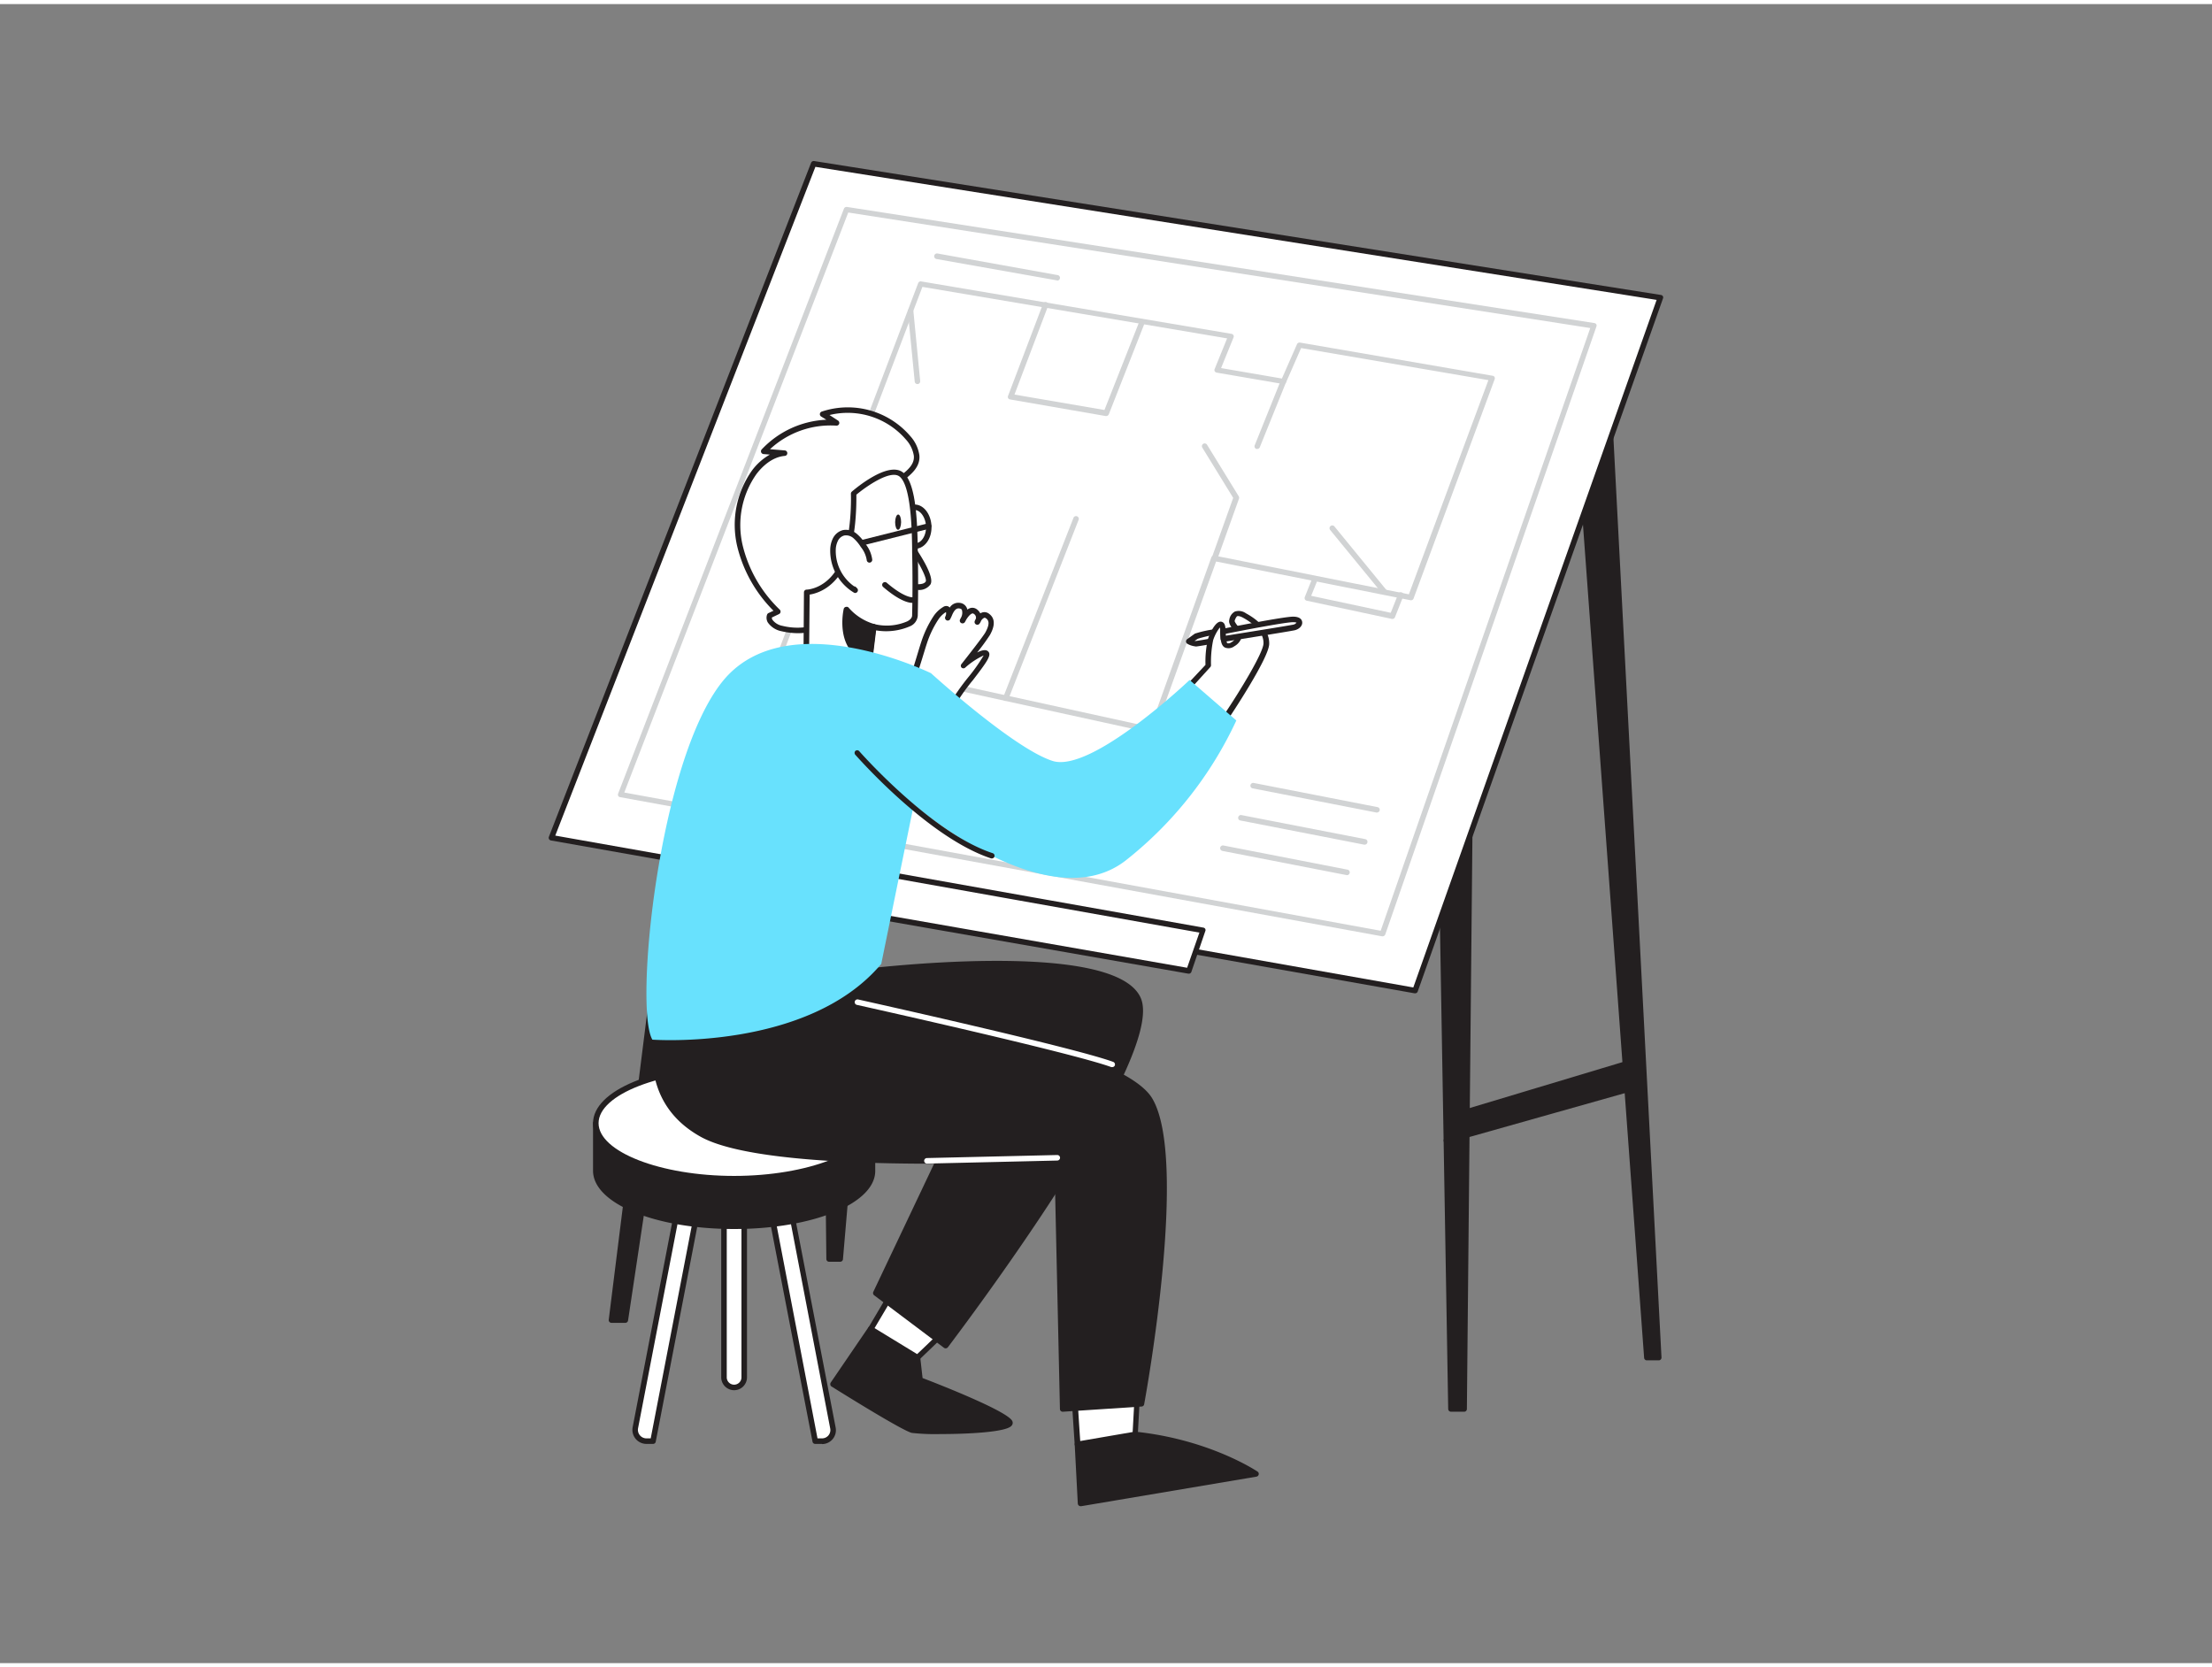 <svg xmlns="http://www.w3.org/2000/svg" viewBox="0 0 400 300" width="406" height="306" class="illustration styles_illustrationTablet__1DWOa"><rect x="0" y="0" width="400" height="300" fill="#808080" stroke="none"/><g id="_373_architect_flatline" data-name="#373_architect_flatline"><path d="M118.08,259.86h-1.19a2,2,0,0,1-2-2.43l8.25-42.7h3.66Z" fill="#fff"></path><path d="M118.08,260.36h-1.19a2.54,2.54,0,0,1-2.49-3l8.24-42.7a.51.51,0,0,1,.5-.41h3.66a.47.47,0,0,1,.38.19.5.5,0,0,1,.11.41L118.57,260A.49.49,0,0,1,118.08,260.36Zm5.47-45.13-8.17,42.3a1.55,1.55,0,0,0,1.51,1.83h.78l8.52-44.13Z" fill="#231f20"></path><path d="M147.42,259.86h1.23a2,2,0,0,0,2-2.38l-8.26-42.75H138.7Z" fill="#fff"></path><path d="M148.65,260.36h-1.23a.49.49,0,0,1-.49-.4l-8.72-45.13a.5.5,0,0,1,.11-.41.47.47,0,0,1,.38-.19h3.66a.49.49,0,0,1,.49.41l8.26,42.75a2.51,2.51,0,0,1-2.46,3Zm-.82-1h.82a1.52,1.52,0,0,0,1.16-.54,1.51,1.51,0,0,0,.32-1.24L142,215.23h-2.64Z" fill="#231f20"></path><path d="M125.19,123c-.6,2.67-14.61,115-14.61,115h2.53l18-119.9Z" fill="#231f20"></path><path d="M113.11,238.47h-2.53a.52.52,0,0,1-.38-.17.51.51,0,0,1-.12-.39c.57-4.59,14-112.35,14.62-115a.51.51,0,0,1,.17-.28l5.88-4.92a.5.5,0,0,1,.57-.06.51.51,0,0,1,.25.51l-18,119.9A.51.51,0,0,1,113.11,238.47Zm-2-1h1.53l17.7-118.17-4.73,4C124.77,128.44,112.21,229,111.15,237.47Z" fill="#231f20"></path><polygon points="149.14 153.53 149.94 226.92 151.93 226.92 158.72 147.69 149.14 153.53" fill="#231f20"></polygon><path d="M151.93,227.42h-2a.49.49,0,0,1-.5-.49l-.8-73.39a.5.5,0,0,1,.24-.43l9.58-5.84a.51.51,0,0,1,.53,0,.49.49,0,0,1,.23.47L152.43,227A.5.5,0,0,1,151.93,227.42Zm-1.5-1h1l6.67-77.79-8.5,5.18Z" fill="#231f20"></path><polygon points="286.35 88.65 297.8 244.75 299.95 244.75 291.09 75.26 286.35 88.65" fill="#231f20"></polygon><path d="M300,245.25H297.8a.49.49,0,0,1-.49-.46L285.85,88.68a.36.36,0,0,1,0-.2l4.74-13.39a.5.5,0,0,1,1,.14l8.86,169.49a.5.5,0,0,1-.13.37A.52.52,0,0,1,300,245.25Zm-1.68-1h1.16L290.72,77.8l-3.87,10.92Z" fill="#231f20"></path><polygon points="260.85 164.41 262.38 254.04 264.76 254.04 265.76 150.54 260.85 164.41" fill="#231f20"></polygon><path d="M264.76,254.54h-2.38a.51.51,0,0,1-.5-.49l-1.53-89.63a.57.57,0,0,1,0-.18l4.91-13.86a.5.5,0,0,1,1,.17l-1,103.5A.49.49,0,0,1,264.76,254.54Zm-1.88-1h1.39l1-100-3.88,11Z" fill="#231f20"></path><polygon points="147.13 28.88 99.72 150.75 255.9 178.38 300.28 53.09 147.13 28.88" fill="#fff"></polygon><path d="M255.9,178.88h-.09L99.63,151.24a.49.49,0,0,1-.37-.67L146.67,28.7a.51.51,0,0,1,.54-.32L300.36,52.6a.5.5,0,0,1,.35.24.51.51,0,0,1,0,.42L256.37,178.55A.5.5,0,0,1,255.9,178.88ZM100.41,150.36l155.16,27.46,44-124.33L147.45,29.43Z" fill="#231f20"></path><path d="M208.42,131.81h-.11l-67-14.67a.52.52,0,0,1-.33-.25.51.51,0,0,1,0-.42l25.05-66a.49.49,0,0,1,.55-.32l56.12,9.48a.51.51,0,0,1,.35.25.47.47,0,0,1,0,.43l-2.24,5.51,11,1.89,2.73-6.21a.5.5,0,0,1,.54-.29l34.84,6a.47.47,0,0,1,.35.24.52.52,0,0,1,0,.42l-14.65,39.61a.5.5,0,0,1-.56.32l-35.15-7-11.05,30.69A.5.5,0,0,1,208.42,131.81Zm-66.37-15.54,66,14.46,11-30.68a.5.5,0,0,1,.57-.32l35.15,7L269.15,68,235.28,62.2l-2.72,6.21a.51.51,0,0,1-.55.29l-12-2.06a.51.51,0,0,1-.35-.25.47.47,0,0,1,0-.43l2.24-5.51-55.1-9.31Z" fill="#d1d3d4"></path><path d="M250,168.57h-.09L112.14,143.41a.47.47,0,0,1-.35-.24.54.54,0,0,1,0-.43L152.61,37a.51.51,0,0,1,.54-.32l135.16,21a.52.52,0,0,1,.36.23.54.54,0,0,1,0,.43L250.5,168.24A.52.52,0,0,1,250,168.57Zm-137.11-26,136.78,25L287.57,58.58,153.39,37.69Z" fill="#d1d3d4"></path><polygon points="217.52 167.51 214.97 174.83 139.17 161.57 141.62 153.99 217.52 167.51" fill="#fff"></polygon><path d="M215,175.33h-.09l-75.8-13.26a.48.48,0,0,1-.34-.23.53.53,0,0,1-.05-.41l2.46-7.58a.49.49,0,0,1,.56-.34L217.61,167a.47.47,0,0,1,.34.24.46.46,0,0,1,0,.41L215.44,175A.49.49,0,0,1,215,175.33Zm-75.15-14.15,74.82,13.08,2.22-6.36L142,154.56Z" fill="#231f20"></path><path d="M130.92,216h3.66a0,0,0,0,1,0,0v32.29a1.83,1.83,0,0,1-1.83,1.83h0a1.83,1.83,0,0,1-1.83-1.83V216a0,0,0,0,1,0,0Z" fill="#fff"></path><path d="M132.75,250.65a2.34,2.34,0,0,1-2.33-2.33V216a.5.5,0,0,1,.5-.5h3.66a.5.5,0,0,1,.5.5v32.29A2.33,2.33,0,0,1,132.75,250.65Zm-1.33-34.12v31.79a1.33,1.33,0,0,0,2.66,0V216.53Z" fill="#231f20"></path><path d="M145.65,202.36a58.46,58.46,0,0,0-25.79,0H107.74V211c0,5.55,11.2,10,25,10s25-4.49,25-10v-8.6Z" fill="#231f20"></path><path d="M132.75,221.5c-14.31,0-25.51-4.63-25.51-10.54v-8.6a.5.5,0,0,1,.5-.5H119.8a59,59,0,0,1,25.9,0h12.07a.5.5,0,0,1,.5.5V211C158.27,216.87,147.06,221.5,132.75,221.5Zm-24.51-18.64V211c0,5.18,11.22,9.54,24.51,9.54s24.52-4.36,24.52-9.54v-8.1H145.65l-.12,0a58.18,58.18,0,0,0-25.55,0l-.12,0Z" fill="#231f20"></path><ellipse cx="132.75" cy="202.36" rx="25.02" ry="10.04" fill="#fff"></ellipse><path d="M132.75,212.9c-14.31,0-25.51-4.63-25.51-10.54s11.2-10.55,25.51-10.55,25.52,4.63,25.52,10.55S147.06,212.9,132.75,212.9Zm0-20.09c-13.29,0-24.51,4.37-24.51,9.55s11.22,9.54,24.51,9.54,24.52-4.37,24.52-9.54S146,192.81,132.75,192.81Z" fill="#231f20"></path><path d="M157.47,239.59l-6.82,10s12.55,7.87,14.38,8.34,18.35.28,17.59-1.41-16.23-7.63-16.23-7.63l-.47-4.1Z" fill="#231f20"></path><path d="M170,258.58a38.21,38.21,0,0,1-5.12-.21c-1.85-.47-13.22-7.59-14.51-8.39a.47.47,0,0,1-.22-.33.51.51,0,0,1,.07-.38l6.82-10a.5.5,0,0,1,.67-.15l8.45,5.16a.52.52,0,0,1,.24.37l.43,3.8c4,1.53,15.48,6.09,16.23,7.79a.74.74,0,0,1-.13.82C182,258.24,175,258.58,170,258.58Zm-18.66-9.18c3.76,2.35,12.41,7.65,13.79,8,1.84.47,15.22.19,16.92-.85-1-1.12-8.71-4.49-15.86-7.23a.52.52,0,0,1-.32-.41l-.44-3.86-7.83-4.79Z" fill="#231f20"></path><path d="M172.58,238.27c-.19.29-6.66,6.48-6.66,6.48l-8.45-5.16L163,230.2Z" fill="#fff"></path><path d="M165.92,245.25a.48.48,0,0,1-.26-.07L157.21,240a.5.5,0,0,1-.17-.68l5.54-9.38a.47.47,0,0,1,.35-.24.49.49,0,0,1,.4.11l9.57,8.07a.5.5,0,0,1,.1.66c-.19.29-4.3,4.23-6.74,6.56A.49.49,0,0,1,165.92,245.25Zm-7.77-5.83,7.7,4.7c2.13-2,5-4.82,6-5.81L163.14,231Z" fill="#231f20"></path><path d="M194.84,260.42l.56,10.7,31.72-5.35s-8.35-5.72-21.86-7.13Z" fill="#231f20"></path><path d="M195.4,271.62a.51.51,0,0,1-.31-.11.52.52,0,0,1-.19-.36l-.56-10.7a.5.5,0,0,1,.41-.52l10.42-1.78h.14c13.48,1.41,22,7.16,22.1,7.22a.49.49,0,0,1,.2.52.5.5,0,0,1-.4.39l-31.73,5.35Zm0-10.78.51,9.7,29.85-5a53.31,53.31,0,0,0-20.45-6.36Z" fill="#231f20"></path><path d="M194.27,251.6c0,.28.57,8.82.57,8.82l10.42-1.78.47-8.54Z" fill="#fff"></path><path d="M194.84,260.92a.5.5,0,0,1-.31-.1.52.52,0,0,1-.19-.36c-.1-1.43-.57-8.58-.57-8.86a.5.5,0,0,1,.44-.49l11.45-1.51a.48.48,0,0,1,.4.13.5.5,0,0,1,.16.4l-.47,8.54a.49.49,0,0,1-.41.46l-10.42,1.79Zm0-8.88c.07,1.27.31,5,.5,7.8l9.48-1.63.41-7.54Z" fill="#231f20"></path><path d="M154.2,175.2s46.93-6,51.62,4.7S171,242.58,171,242.58l-12.62-9.49,17-35.92S135.8,203,133,193.79s20.65-16.9,20.65-16.9Z" fill="#231f20"></path><path d="M171,243.08a.49.49,0,0,1-.3-.1l-12.62-9.49a.51.51,0,0,1-.16-.62l16.64-35.08c-6.15.84-39.35,5-42.05-3.86-2.8-9.15,18.09-16.54,20.73-17.43l.49-1.45a.48.48,0,0,1,.41-.34c1.93-.25,47.35-5.93,52.14,5S173,240.75,171.4,242.89A.53.53,0,0,1,171,243.08Zm-12-10.15,11.9,8.95c1.73-2.29,10.57-14.13,18.85-26.9C205,191.47,206.65,183,205.36,180.1c-1.83-4.18-11.2-6.28-27.1-6.06-11,.15-21.74,1.39-23.69,1.62l-.46,1.39a.51.51,0,0,1-.32.32c-.23.07-23,7.65-20.32,16.27,2.2,7.21,31,4.63,41.87,3a.51.51,0,0,1,.47.2.49.49,0,0,1,.05.51Zm-5.36-56h0Z" fill="#231f20"></path><path d="M119.38,181.87c0,1.12-5.07,15.48,7.6,22.52s64.2,4.23,64.2,4.23l1,45.42,14.21-.94s8.07-44.11,1.5-55S141.06,178,141.06,178Z" fill="#231f20"></path><path d="M192.17,254.54a.49.49,0,0,1-.5-.49l-1-44.91c-5.73.3-51.83,2.42-63.95-4.31-7.64-4.24-10.34-11.7-8-22.16a7.59,7.59,0,0,0,.16-.8.51.51,0,0,1,.41-.49L141,177.53h.17c2.46.37,60.56,9.35,67.17,20.32s-1.1,53.53-1.44,55.34a.49.49,0,0,1-.45.41l-14.22.94Zm-1-46.42a.5.5,0,0,1,.34.13.52.52,0,0,1,.16.36l1,44.9,13.3-.88c.77-4.35,7.57-44.2,1.5-54.27-6.27-10.38-63.86-19.44-66.39-19.83l-21.25,3.77-.12.58c-2.22,10,.32,17.07,7.53,21.08,12.39,6.88,63.41,4.18,63.92,4.16Z" fill="#231f20"></path><path d="M165.54,98.49c-1.59,0-2.93-1.72-3-3.89a4.81,4.81,0,0,1,.71-2.79,2.62,2.62,0,0,1,2.09-1.31c1.63-.06,3,1.68,3.1,3.88s-1.17,4-2.8,4.11Zm-.14-7h0a1.62,1.62,0,0,0-1.29.86,3.76,3.76,0,0,0-.55,2.2c.06,1.63,1,3,2.06,2.93s1.9-1.45,1.84-3.07h0C167.36,92.82,166.44,91.49,165.4,91.49Z" fill="#231f20"></path><path d="M147.39,112.83a12,12,0,0,1-6,.09c-1.19-.27-2.63-1.19-2.23-2.35l1.54-.72a24.42,24.42,0,0,1-6.89-11.93,16.51,16.51,0,0,1,2.61-13.3,8,8,0,0,1,5.46-3.45l-3.74-.3a16.45,16.45,0,0,1,13.12-5.18l-2.47-1.53a14.31,14.31,0,0,1,15.44,4.26,6.09,6.09,0,0,1,1.55,3.2c.2,2-1.66,3.3-3.07,4.42,1.51,1.84,2.22,2.28,2,4.66A19.13,19.13,0,0,1,162.6,97a47.1,47.1,0,0,1-3.95,5.84C155.5,107.21,152.1,111.5,147.39,112.83Z" fill="#fff"></path><path d="M144.3,113.76a13.41,13.41,0,0,1-3-.36,3.92,3.92,0,0,1-2.46-1.59,1.68,1.68,0,0,1-.13-1.4.5.5,0,0,1,.26-.29l.9-.42A24.59,24.59,0,0,1,133.3,98,17,17,0,0,1,136,84.32a10.41,10.41,0,0,1,3.22-2.86l-1.15-.09a.52.52,0,0,1-.43-.32.5.5,0,0,1,.1-.52,17.11,17.11,0,0,1,11.69-5.37l-.94-.58a.49.49,0,0,1-.23-.47.5.5,0,0,1,.33-.42,14.88,14.88,0,0,1,16,4.41,6.58,6.58,0,0,1,1.66,3.47c.21,2.12-1.48,3.46-2.86,4.55l.21.25c1.16,1.35,1.79,2.1,1.57,4.37A19.89,19.89,0,0,1,163,97.25a34.44,34.44,0,0,1-3.07,4.66l-.92,1.24c-3.17,4.39-6.67,8.79-11.53,10.16h0A11.49,11.49,0,0,1,144.3,113.76Zm3.09-.93h0Zm-7.81-1.91a.71.71,0,0,0,.09.4,2.91,2.91,0,0,0,1.81,1.11,11.35,11.35,0,0,0,5.77-.08h0c4.55-1.29,7.92-5.54,11-9.78l.93-1.26a33.48,33.48,0,0,0,3-4.51,19,19,0,0,0,2-6.15c.18-1.86-.24-2.34-1.34-3.63l-.55-.66a.46.46,0,0,1-.11-.37.52.52,0,0,1,.18-.34l.37-.29c1.32-1,2.68-2.1,2.52-3.69a5.63,5.63,0,0,0-1.43-2.93A13.9,13.9,0,0,0,150,74.31l1.54,1a.51.51,0,0,1,.21.58.5.5,0,0,1-.51.34,16.1,16.1,0,0,0-12,4.26l2.67.22a.49.49,0,0,1,.46.5.48.48,0,0,1-.45.49c-2.45.21-4.25,2.13-5.11,3.26a16,16,0,0,0-2.52,12.89A23.88,23.88,0,0,0,141,109.5a.5.5,0,0,1-.14.81Z" fill="#231f20"></path><path d="M164.54,97.81s4,5.68,3.25,6.91-3.41.5-3.41.5" fill="#fff"></path><path d="M166,105.94a7.12,7.12,0,0,1-1.72-.23.5.5,0,0,1,.26-1c.59.16,2.4.45,2.86-.29.3-.52-1.21-3.49-3.23-6.36a.5.5,0,1,1,.81-.57c1.26,1.79,4.11,6.1,3.27,7.46A2.51,2.51,0,0,1,166,105.94Z" fill="#231f20"></path><path d="M163,85.08c2.5,1.92,2.44,11.24,2.5,14q.14,5.77,0,11.56c-.06,2.44-6.38,2.68-7.52,2l-1.21,9.88s-.52.65-5.69-1.55-5.25-3.42-5.25-3.42l.08-11.14s4.18-.1,6.5-5.15,2-12.69,2-12.69S160.53,83.2,163,85.08Z" fill="#fff"></path><path d="M156.31,123.07a17.15,17.15,0,0,1-5.46-1.67c-5.06-2.17-5.53-3.49-5.55-3.84l.08-11.19a.49.49,0,0,1,.49-.49c.16,0,3.9-.17,6.06-4.86,2.24-4.88,1.94-12.38,1.94-12.46a.51.51,0,0,1,.17-.4c.66-.57,6.55-5.54,9.23-3.48h0c2.21,1.69,2.6,7.84,2.69,13.63V99c.09,3.85.09,7.75,0,11.59a2.25,2.25,0,0,1-1.38,1.91,10.85,10.85,0,0,1-6.22.74l-1.14,9.28a.49.49,0,0,1-.1.25A1,1,0,0,1,156.31,123.07Zm-10-5.62c.09.18.79,1.25,4.95,3,3.29,1.4,4.59,1.6,5,1.6l1.17-9.53a.49.49,0,0,1,.27-.39.48.48,0,0,1,.48,0,9.34,9.34,0,0,0,5.9-.52c.56-.3.85-.66.86-1.06.09-3.82.09-7.7,0-11.53v-.75c-.05-3.07-.18-11.22-2.29-12.85h0c-1.67-1.27-6.11,1.89-7.79,3.29,0,1.38.09,8-2,12.68-2,4.3-5.22,5.2-6.45,5.39Z" fill="#231f20"></path><path d="M165.29,107.75s-1.5.47-5.24-2.73" fill="#fff"></path><path d="M165,108.28c-.73,0-2.39-.38-5.3-2.88a.5.5,0,0,1,.65-.76c3.36,2.88,4.77,2.63,4.78,2.62a.52.52,0,0,1,.6.36.49.49,0,0,1-.32.6A1.35,1.35,0,0,1,165,108.28Z" fill="#231f20"></path><path d="M158,112.61s-3.31-.92-4.9-3.12c0,0-1.75,7.34,4.18,9Z" fill="#231f20"></path><path d="M157.23,119h-.13c-6.32-1.74-4.56-9.5-4.54-9.58A.49.49,0,0,1,153,109a.47.47,0,0,1,.5.19,9.72,9.72,0,0,0,4.64,2.93.51.51,0,0,1,.36.55l-.72,5.86a.51.51,0,0,1-.22.35A.46.46,0,0,1,157.23,119Zm-3.86-8.35c-.21,1.88-.19,5.83,3.44,7.19l.59-4.84A11.42,11.42,0,0,1,153.37,110.61Z" fill="#231f20"></path><ellipse cx="162.42" cy="93.68" rx="1.38" ry="0.54" transform="translate(66.78 254.96) rotate(-89.31)" fill="#231f20"></ellipse><path d="M153.31,98.57a.5.5,0,0,1-.13-1l14.62-3.67a.5.5,0,0,1,.6.37.49.49,0,0,1-.36.6l-14.61,3.67Z" fill="#231f20"></path><path d="M157.23,100.5a5.14,5.14,0,0,0-1.16-2.61,7.43,7.43,0,0,0-1.44-1.71,2.53,2.53,0,0,0-2.1-.57,2.32,2.32,0,0,0-1.47,1.24,4.38,4.38,0,0,0-.43,1.92,8.26,8.26,0,0,0,4,7.22l-.22-.22" fill="#fff"></path><path d="M154.66,106.49a.47.47,0,0,1-.25-.07,8.82,8.82,0,0,1-4.28-7.66,4.83,4.83,0,0,1,.48-2.14,2.84,2.84,0,0,1,1.81-1.5,3,3,0,0,1,2.51.67,7.74,7.74,0,0,1,1.56,1.81,5.65,5.65,0,0,1,1.24,2.87.51.51,0,0,1-.48.53.5.5,0,0,1-.52-.48,5,5,0,0,0-1.07-2.35,7.21,7.21,0,0,0-1.34-1.6,2,2,0,0,0-1.67-.47,1.8,1.8,0,0,0-1.15,1,3.9,3.9,0,0,0-.37,1.71,7.83,7.83,0,0,0,3.33,6.48.46.46,0,0,1,.34.15l.22.22a.5.5,0,0,1,0,.65A.51.51,0,0,1,154.66,106.49Z" fill="#231f20"></path><path d="M220.07,113.45a24.77,24.77,0,0,0-3.73.84c-.49.32-1.37.95-1.37.95a3.33,3.33,0,0,0,1.27.41c.46,0,3.09-.51,3.09-.51" fill="#fff"></path><path d="M216.19,116.15a3.83,3.83,0,0,1-1.46-.46.52.52,0,0,1-.26-.41.5.5,0,0,1,.21-.44s.89-.64,1.39-1A19.79,19.79,0,0,1,220,113a.51.51,0,0,1,.58.41.5.5,0,0,1-.42.57,21.72,21.72,0,0,0-3.54.78c-.17.11-.39.25-.6.4l.2,0c.31,0,2-.32,3-.5a.5.5,0,1,1,.17,1c-.27.05-2.67.48-3.14.51Z" fill="#231f20"></path><path d="M214.81,123.59l3.68-4a19.53,19.53,0,0,1,.42-4.71c.49-1.41,1.48-3.1,2-2.75s0,3.38.85,3.8,2.39-.91,2.39-1.83-1.55-2-1.34-2.74.57-1.76,2.26-.85,4,2.6,3.94,5.11-7.56,13.66-7.56,13.66Z" fill="#fff"></path><path d="M221.42,129.83a.52.52,0,0,1-.33-.12L214.48,124a.47.47,0,0,1-.17-.35.51.51,0,0,1,.13-.37l3.55-3.79a18.1,18.1,0,0,1,.45-4.69c.33-1,1.19-2.81,2.05-3.09a.75.75,0,0,1,.68.11c.41.29.44.93.49,1.91,0,.5.07,1.69.29,1.85a.91.91,0,0,0,.74-.19,1.89,1.89,0,0,0,.93-1.2,2.55,2.55,0,0,0-.61-1.07c-.43-.57-.88-1.17-.71-1.8a2,2,0,0,1,1-1.47,2.23,2.23,0,0,1,2,.31c2.81,1.53,4.27,3.45,4.21,5.56-.07,2.57-6.87,12.78-7.64,13.93a.51.51,0,0,1-.35.22Zm-5.89-6.28,5.79,5c3-4.46,7.11-11.26,7.16-12.93.06-2.16-2-3.72-3.68-4.65-.67-.36-1-.33-1.1-.27s-.33.44-.43.81c-.05.16.32.65.54.94a3,3,0,0,1,.81,1.67,2.79,2.79,0,0,1-1.41,2,1.74,1.74,0,0,1-1.71.23c-.74-.37-.79-1.55-.84-2.7,0-.28,0-.67-.07-.93a7.82,7.82,0,0,0-1.21,2.29,19.54,19.54,0,0,0-.39,4.54.5.5,0,0,1-.14.35Z" fill="#231f20"></path><path d="M163.75,125.86c.2,0,3-9.47,3.31-10.29a18.85,18.85,0,0,1,2.18-4.6,5.29,5.29,0,0,1,1.61-1.55.49.49,0,0,1,.42-.07.41.41,0,0,1,.19.27,1.71,1.71,0,0,1-.1,1.33c.43-.8.86-2.35,2.1-2.2,1.47.18,1.1,1.88.57,2.71,0,0,1.19-2.46,2.32-1.63a1.3,1.3,0,0,1,.35,1.88s.78-1.9,1.9-1,.49,2.25,0,3.16-4.36,5.78-4.36,5.78,3.45-2.89,4.15-2.19-5.22,7-6.66,10.14Z" fill="#fff"></path><path d="M171.73,128.05h-.1l-8-1.69h0a.5.5,0,0,1-.39-.59.55.55,0,0,1,.11-.23c.3-.62,1.65-5,2.39-7.44.41-1.37.74-2.44.83-2.69a19.24,19.24,0,0,1,2.24-4.72,5.5,5.5,0,0,1,1.78-1.69.94.94,0,0,1,.87-.09.74.74,0,0,1,.28.22,1.82,1.82,0,0,1,1.76-.86,1.56,1.56,0,0,1,1.31.87,2.06,2.06,0,0,1,.12.35,1.91,1.91,0,0,1,.59-.29,1.35,1.35,0,0,1,1.11.23,2.17,2.17,0,0,1,.64.74,1.71,1.71,0,0,1,.39-.17,1.35,1.35,0,0,1,1.22.27c1.56,1.17.49,3.15.14,3.8a37.12,37.12,0,0,1-2.32,3.18c.86-.44,1.61-.6,2-.18.65.65-.2,1.83-2.75,5.16a36.91,36.91,0,0,0-3.8,5.54A.5.5,0,0,1,171.73,128.05Zm-7.28-2.55,7,1.48a42.5,42.5,0,0,1,3.74-5.37,31.48,31.48,0,0,0,2.69-3.83,13.57,13.57,0,0,0-3.33,2.2.49.49,0,0,1-.67,0,.48.48,0,0,1,0-.66c1.07-1.35,3.92-5,4.31-5.7.71-1.32.75-2.07.14-2.53-.2-.15-.31-.12-.35-.11a1.29,1.29,0,0,0-.6.6,1.76,1.76,0,0,1-.25.45.48.48,0,0,1-.64.14.49.49,0,0,1-.22-.62,2.63,2.63,0,0,1,.2-.41.79.79,0,0,0-.39-.88.27.27,0,0,0-.27-.06c-.38.09-.84.7-1.12,1.17q-.1.21-.21.39a.51.51,0,0,1-.67.16.49.49,0,0,1-.2-.65s.09-.18.19-.36a1.81,1.81,0,0,0,.15-1.32c0-.11-.16-.27-.52-.31-.6-.07-1,.54-1.35,1.42-.09.19-.17.36-.25.51h0a.5.5,0,0,1-.68.21.51.51,0,0,1-.2-.68h0a1.18,1.18,0,0,0,.11-.8,4.51,4.51,0,0,0-1.38,1.35,17.92,17.92,0,0,0-2.12,4.48c-.09.25-.41,1.3-.82,2.64C165.45,122.5,164.83,124.52,164.45,125.5Z" fill="#231f20"></path><path d="M168.36,121s-26.17-12.86-37.72,1.5-16,59.13-12.67,64.76c0,0,28.15,2.07,41.39-13.7l5.89-28.82s24.24,21.06,38.32,10.11a69.39,69.39,0,0,0,20-25.31l-8.45-7.32s-17.74,16.89-24.78,14.64S168.36,121,168.36,121Z" fill="#68e1fd"></path><path d="M201.13,192.22a.57.57,0,0,1-.18,0c-7-2.58-45.61-11.16-46-11.25a.5.5,0,0,1-.38-.6.51.51,0,0,1,.6-.38c1.59.36,39.05,8.68,46.13,11.29a.5.5,0,0,1,.29.65A.48.48,0,0,1,201.13,192.22Z" fill="#fff"></path><path d="M167.62,209.67a.5.5,0,0,1,0-1l23.56-.55a.5.5,0,0,1,.51.48.51.51,0,0,1-.49.52l-23.56.55Z" fill="#fff"></path><path d="M233.83,111.27c-1.79,0-12.69,2.19-12.69,2.19l.09,1.33s11.75-1.87,12.78-2.1S235.63,111.27,233.83,111.27Z" fill="#fff"></path><path d="M221.23,115.29a.51.51,0,0,1-.31-.11.52.52,0,0,1-.19-.36l-.08-1.33a.49.49,0,0,1,.4-.52c.44-.09,11-2.2,12.78-2.2,1.39,0,1.62.67,1.65,1,.07.63-.53,1.27-1.37,1.46-1,.23-12.32,2-12.8,2.1Zm.44-1.43,0,.35c2.32-.37,11.33-1.81,12.21-2a.9.9,0,0,0,.57-.37,2.51,2.51,0,0,0-.64-.07C232.5,111.77,225.54,113.09,221.67,113.86Z" fill="#231f20"></path><path d="M179.4,154.49l-.16,0c-11.35-3.74-24-18.12-24.56-18.73a.51.51,0,0,1,0-.71.49.49,0,0,1,.7.05c.13.15,13,14.78,24.13,18.44a.49.49,0,0,1,.31.63A.48.48,0,0,1,179.4,154.49Z" fill="#231f20"></path><polygon points="263.31 200.92 293.91 191.72 294.25 196.32 261.55 205.53 263.31 200.92" fill="#231f20"></polygon><path d="M261.55,206a.49.49,0,0,1-.37-.16.53.53,0,0,1-.1-.51l1.76-4.62a.5.5,0,0,1,.32-.3l30.61-9.2a.54.54,0,0,1,.43.07.51.51,0,0,1,.21.38l.34,4.6a.5.5,0,0,1-.36.51L261.69,206Zm2.14-4.7-1.32,3.45L293.72,196l-.26-3.57Z" fill="#231f20"></path><path d="M251.8,111.18h-.1l-15.39-3.29a.49.49,0,0,1-.36-.67l1.35-3.38a.5.5,0,0,1,.93.37L237.1,107l14.39,3.07,1.35-3.4a.5.5,0,0,1,.65-.28.49.49,0,0,1,.28.65l-1.5,3.79A.51.51,0,0,1,251.8,111.18Z" fill="#d1d3d4"></path><path d="M219.62,100.72a.47.47,0,0,1-.17,0,.51.51,0,0,1-.31-.64L223,89.29l-5.58-9.08a.5.5,0,0,1,.85-.53L224,89a.5.5,0,0,1,.05.43l-3.94,11A.51.51,0,0,1,219.62,100.72Z" fill="#d1d3d4"></path><path d="M227.36,80.44a.63.63,0,0,1-.19,0,.51.51,0,0,1-.28-.65L231.63,68a.52.52,0,0,1,.66-.27.49.49,0,0,1,.27.65l-4.74,11.73A.48.48,0,0,1,227.36,80.44Z" fill="#d1d3d4"></path><path d="M165.9,68.71a.49.49,0,0,1-.49-.45L164.17,55.6a.5.5,0,0,1,1-.09l1.23,12.65a.5.5,0,0,1-.45.55Z" fill="#d1d3d4"></path><path d="M181.88,126a.57.57,0,0,1-.18,0,.51.51,0,0,1-.29-.65l12.72-32.48a.5.5,0,0,1,.93.36l-12.72,32.48A.48.48,0,0,1,181.88,126Z" fill="#d1d3d4"></path><path d="M249,146.19h-.1l-22.38-4.37a.5.5,0,0,1-.4-.58.51.51,0,0,1,.59-.4l22.38,4.37a.49.49,0,0,1,.4.58A.51.51,0,0,1,249,146.19Z" fill="#d1d3d4"></path><path d="M246.78,152h-.09l-22.39-4.37a.48.48,0,0,1-.39-.58.5.5,0,0,1,.58-.4L246.88,151a.48.48,0,0,1,.39.58A.49.49,0,0,1,246.78,152Z" fill="#d1d3d4"></path><path d="M243.53,157.49h-.1l-22.38-4.36a.51.51,0,0,1-.4-.59.5.5,0,0,1,.59-.39l22.38,4.36a.5.5,0,0,1-.09,1Z" fill="#d1d3d4"></path><path d="M200,74.49h-.08l-17.27-3a.47.47,0,0,1-.35-.24.5.5,0,0,1,0-.43l6.31-16.62a.5.5,0,0,1,.64-.29.49.49,0,0,1,.29.64l-6.09,16.06,16.27,2.79,6.31-16a.52.52,0,0,1,.65-.29.5.5,0,0,1,.28.65l-6.45,16.41A.51.51,0,0,1,200,74.49Z" fill="#d1d3d4"></path><path d="M191.13,49.94H191l-21.65-3.84a.5.5,0,0,1,.18-1L191.22,49a.5.5,0,0,1-.09,1Z" fill="#d1d3d4"></path><path d="M250.37,106.8a.5.5,0,0,1-.39-.18l-9.45-11.53a.5.5,0,0,1,.07-.7.5.5,0,0,1,.71.07L250.75,106a.5.5,0,0,1-.07.71A.51.51,0,0,1,250.37,106.8Z" fill="#d1d3d4"></path></g></svg>